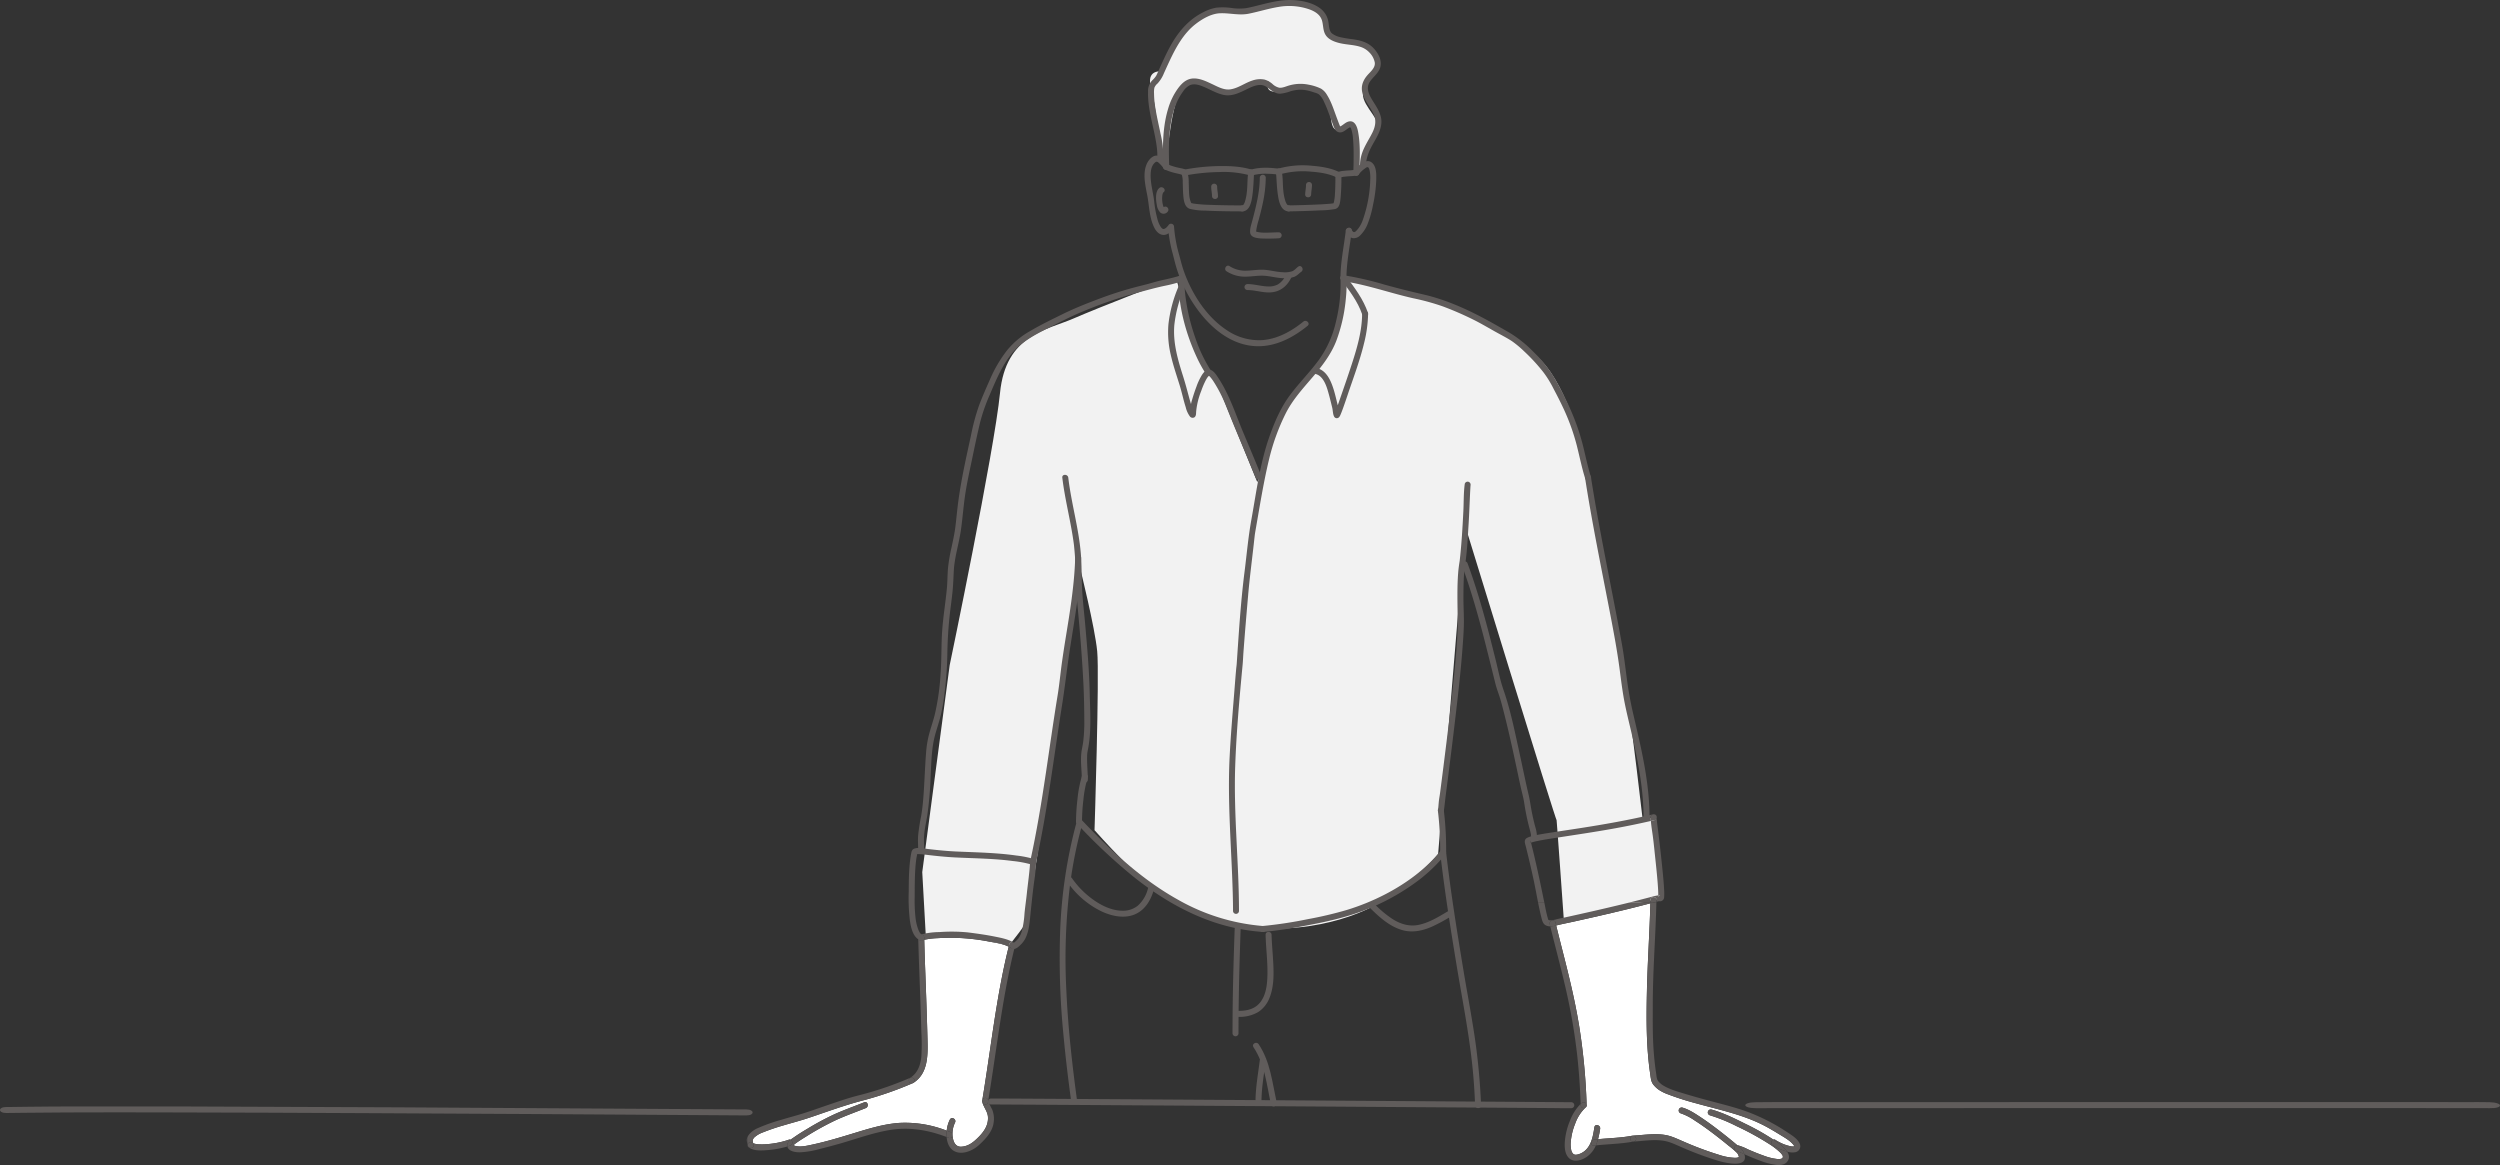 <svg xmlns="http://www.w3.org/2000/svg" xmlns:xlink="http://www.w3.org/1999/xlink" width="1200.84" height="559.602" viewBox="0 0 1200.84 559.602"><rect x="0" y="0" width="1200.84" height="559.602" fill="#333333" stroke="none"/><defs><style>.a{fill:none;}.b{clip-path:url(#a);}.c{fill:#f2f2f2;}.d{fill:#605c5b;}.e{fill:#fff;}</style><clipPath id="a"><rect class="a" width="1200.84" height="559.602" transform="translate(0 0)"/></clipPath></defs><g transform="translate(0 0.002)"><g class="b" transform="translate(0 -0.002)"><path class="c" d="M2316.855,80.473s2.393-32.54,9.571-35.411,10.049,5.264,18.184,3.828,21.055-4.785,21.055-4.785-2.871,6.221,5.264,4.785,6.7-3.35,13.877-1.914,6.7,6.221,9.092,8.135.479,14.356,5.742,11.963,5.264-5.264,6.7-.957,2.871,20.1,2.871,20.1l1.914-6.221s6.7-9.092,7.178-13.877-10.049-12.442-6.7-18.184,7.178-10.528,5.742-15.313-6.221-5.264-12.442-7.178-10.049-2.871-11.485-7.657,0-8.614-7.178-9.571-10.528-2.393-17.227-.957-7.657,3.828-14.834,3.828-5.264-4.307-14.356-.479-13.877,6.7-16.27,11.006-10.049,17.706-10.049,17.706-6.7-.479-4.307,7.657,4.307,32.062,4.307,32.062Z" transform="translate(-1756.292 -5.058)"/><path class="c" d="M1973.4,559.32c-1.648,0-36.8,13.732-49.435,19.225s-32.407,7.69-35.154,35.7-24.168,130.729-24.168,130.729l-13.183,99.42,1.648,29.661,22.521,1.648,17.577,3.845s9.887-12.084,9.338-13.732,12.633-82.941,12.633-82.941l12.084-84.589s7.141,28.563,8.239,40.1-1.293,85.866-1.293,85.866,24.594,28.093,35.579,32.488,21.674,11.53,34.217,13.5c26.249,4.12,53.917-1.964,70.945-13.5s24.3-21.014,24.3-21.014l13.041-157.534s43.838,142.759,43.838,141.111,3.479,47.614,3.479,47.614l46.689-9.887-2.746-39-6.042,1.1s-4.943-42.844-8.239-65.364-19.774-108.208-20.323-110.955-8.789-35.7-23.07-46.689-29.112-20.323-40.647-24.168-50.534-12.084-50.534-12.084.549,13.732-3.845,24.717-25.267,37.9-25.267,37.9l-13.183,34.6-20.323-49.985-6.591-7.69Z" transform="translate(-1408.466 -425.493)"/><path class="d" d="M1830.635,1743.938c-.928-.365-1.535-1.771-1.877-2.683a24.166,24.166,0,0,1-1.193-5.041,74.768,74.768,0,0,1-.441-10.84c.009-4.37.01-8.75.3-13.112.111-1.659.262-3.319.509-4.964.119-.791.343-1.593.416-2.387.032-.348-.089.118-.2.238-.5.557-.176.149-.155.122.134-.182-.26.2-.1.039.057-.056.611-.1.124-.046.162-.018.325-.024.488-.028.444-.012.89.016,1.333.047,1.307.093,2.609.259,3.91.412,4.249.5,8.5.926,12.777,1.14,9.266.465,18.512.506,27.727,1.729a51.477,51.477,0,0,1,9.366,1.805l-1.054-1.384c-.282,5.161-1.067,10.252-1.6,15.388-.326,3.129-.806,6.247-1.1,9.378a47.231,47.231,0,0,1-1.163,8.045,10.837,10.837,0,0,1-1.753,3.9,12.783,12.783,0,0,1-1.367,1.445,6.658,6.658,0,0,1-.636.542c-.158.114-.609.243-.37.252-1.848-.068-1.845,2.8,0,2.871,1.266.046,2.4-1.013,3.241-1.831a12.121,12.121,0,0,0,2.317-2.945c1.52-2.842,1.994-6.144,2.328-9.308.689-6.526,1.287-13.092,2.23-19.588.392-2.7.6-5.424.744-8.149a1.46,1.46,0,0,0-1.054-1.384,48.664,48.664,0,0,0-8.376-1.668c-9.508-1.362-19.048-1.5-28.625-1.928-4.561-.2-9.1-.65-13.632-1.181-2.022-.237-4.641-.913-6.652-.271-1.164.372-1.461,1.237-1.663,2.345-.328,1.793-.564,3.606-.731,5.421-.4,4.32-.428,8.671-.448,13.006a90.834,90.834,0,0,0,.538,13.653c.5,3.444,1.414,8.29,5.075,9.729,1.72.676,2.466-2.1.763-2.769" transform="translate(-1387.761 -1294.984)"/><path class="d" d="M2070.888,1262.054c5.493-24.912,8.474-50.267,12.476-75.438,1.543-9.7,2.576-19.476,4.128-29.18,1.112-6.954,2.236-13.9,3.2-20.882a193.362,193.362,0,0,0,1.884-20.888c.054-1.848-2.817-1.847-2.871,0-.382,13.147-2.553,26.085-4.653,38.969q-.875,5.372-1.643,10.762c-.762,5.418-1.256,10.889-2.141,16.287-2.051,12.5-3.794,25.038-5.674,37.56-2.113,14.079-4.409,28.139-7.475,42.046-.4,1.8,2.37,2.57,2.769.763" transform="translate(-1573.258 -847.67)"/><path class="d" d="M2132.583,954.62c1.291,10.839,4.2,21.4,5.583,32.224a158.869,158.869,0,0,1,.9,16.626c.126,5.653.706,11.253,1.217,16.881,1.015,11.172,1.9,22.358,2.45,33.563.271,5.527.378,11.1.413,16.635a79.333,79.333,0,0,1-.537,11.005c-.255,1.9-.752,3.776-.924,5.69-.371,4.146.268,8.357.285,12.509a1.437,1.437,0,0,0,2.871,0c-.016-3.8-.448-7.586-.344-11.384.014-.519.042-1.036.1-1.552-.041.337.007-.043.027-.163.033-.19.064-.381.1-.571.15-.834.319-1.665.458-2.5,1.4-8.452.756-17.158.563-25.676-.253-11.2-1.259-22.415-2.239-33.571-.487-5.543-1.173-11.09-1.436-16.649-.264-5.593-.121-11.2-.6-16.785-1.052-12.245-4.567-24.1-6.018-36.283-.216-1.812-3.09-1.834-2.871,0" transform="translate(-1622.318 -725.171)"/><path class="d" d="M1845.855,829.127c-.027-2.452-.22-4.92-.057-7.37.218-3.27,1-6.509,1.533-9.736a177.23,177.23,0,0,0,1.642-19.526c.346-6.6.44-13.274,2.248-19.672.83-2.937,1.823-5.827,2.552-8.792a86.577,86.577,0,0,0,1.657-9.168,177.415,177.415,0,0,0,1.532-19.949,198.168,198.168,0,0,1,1.24-19.981c.417-3.423.881-6.841,1.24-10.271.354-3.375.447-6.739.625-10.124.347-6.569,2.438-12.928,3.394-19.416.832-5.649,1.208-11.357,2.049-17.006.877-5.894,2.184-11.707,3.4-17.538,1.2-5.771,2.394-11.546,3.775-17.277a85.181,85.181,0,0,1,4.683-13.411c3.612-8.485,7.437-17.916,14.757-23.934,4.056-3.334,8.814-5.808,13.486-8.153,5.456-2.739,10.85-5.615,16.516-7.906a207.6,207.6,0,0,1,24.362-8.493c5.1-1.355,10.229-2.848,15.392-3.914a63.93,63.93,0,0,0,7.919-2.126c1.736-.6.99-3.373-.763-2.769-4.307,1.484-8.8,2.1-13.149,3.388-2.3.682-4.619,1.258-6.943,1.833a177.726,177.726,0,0,0-19.93,6.34c-5.777,2.175-11.486,4.469-17.021,7.21-5.052,2.5-10.181,4.956-15.033,7.833a38.944,38.944,0,0,0-11.144,9.183,62.883,62.883,0,0,0-8.034,13.429c-1.92,4.335-3.848,8.675-5.533,13.109a102.808,102.808,0,0,0-3.956,14.706c-2.506,11.457-5.094,22.933-6.444,34.593-.345,2.983-.631,5.974-.994,8.955-.412,3.376-1.157,6.7-1.859,10.029a83.5,83.5,0,0,0-1.689,9.757c-.3,3.354-.256,6.726-.572,10.082-.644,6.857-1.81,13.66-2.269,20.536-.455,6.826-.235,13.679-.748,20.5a116.145,116.145,0,0,1-2.773,19.432c-.761,3.041-1.792,6-2.625,9.024a49.336,49.336,0,0,0-1.562,9.3c-.535,6.743-.734,13.508-1.216,20.254-.245,3.427-.572,6.829-1.156,10.217a92.119,92.119,0,0,0-1.457,9.447c-.163,2.451.03,4.918.057,7.37a1.436,1.436,0,0,0,2.871,0" transform="translate(-1401.927 -420.311)"/><path class="d" d="M2350,572.106a63.744,63.744,0,0,0-4.844,18.09,46.742,46.742,0,0,0,1.076,14.6c1.131,5.067,2.837,9.984,4.365,14.94,1.048,3.4,1.747,6.9,2.838,10.286a12.376,12.376,0,0,0,1.988,4.456,1.679,1.679,0,0,0,2.11.523c.956-.545.87-1.861.928-2.805a35.946,35.946,0,0,1,2.426-9.886,38.246,38.246,0,0,1,2.112-5.008,12.366,12.366,0,0,1,1.053-1.726,8.155,8.155,0,0,1,.618-.635c-.207.208.089-.023.119-.049-.093.083-.053.094-.221.045.119.034-.259-.218.08.08.063.056.453.454.621.641a18.407,18.407,0,0,1,1.709,2.339,65.577,65.577,0,0,1,3.614,6.465c1.282,2.583,2.305,5.246,3.374,7.921q2.113,5.293,4.325,10.544c2.928,6.992,5.9,13.963,8.72,21,.679,1.694,3.457.955,2.769-.763-2.843-7.1-5.845-14.133-8.8-21.187-2.6-6.21-4.8-12.653-7.777-18.7a62.656,62.656,0,0,0-4.057-7.206c-.933-1.395-2.218-3.557-4-3.953-1.75-.389-3.077,1.209-3.918,2.5a29.642,29.642,0,0,0-2.652,5.671c-.753,1.983-1.411,4-2.012,6.037a21.351,21.351,0,0,0-.623,2.461,27.457,27.457,0,0,0-.315,2.77c-.024.351-.041.7-.065,1.053-.048.728-.22.553.229.131l1.015-.42a3.039,3.039,0,0,1,.711.2c.023-.045.121.255.022.018-.092-.218-.248-.426-.354-.641a16.57,16.57,0,0,1-.755-1.952c-.574-1.69-1.053-3.412-1.516-5.135-.858-3.2-1.71-6.36-2.707-9.519-2.553-8.09-4.962-16.194-4.214-24.776a60.954,60.954,0,0,1,4.771-17.652c.7-1.708-2.076-2.452-2.769-.763" transform="translate(-1783.907 -434.494)"/><path class="d" d="M2365.766,554.244c-.16,12.67,3.258,25.718,8.457,37.2a63.788,63.788,0,0,0,4.866,8.927c1.015,1.534,3.5.1,2.479-1.449a71.966,71.966,0,0,1-7.731-16.157,97.653,97.653,0,0,1-4.552-18.664,66.016,66.016,0,0,1-.647-9.86,1.437,1.437,0,0,0-2.871,0" transform="translate(-1799.713 -420.577)"/><path class="d" d="M2520.731,553.485a75.491,75.491,0,0,1-2.129,20.786,50.438,50.438,0,0,1-8.325,18.694c-4.317,5.876-9.512,11.045-13.859,16.9-4.455,6-7.514,13.18-9.961,20.211-4.431,12.733-6.162,26.388-8.547,39.61-1.486,8.238-2.2,16.549-3.254,24.853-1.866,14.668-2.761,29.517-3.776,44.271-.027.4-.067.791-.113,1.187-.03.262.063-.458,0,.016s-.117.93-.158,1.4c-.359,4.014-.654,8.034-.977,12.051-.8,10-1.644,20.007-2.151,30.029-1.1,21.759.876,43.546,1.485,65.291.082,2.936.139,5.872.142,8.808a1.437,1.437,0,0,0,2.871,0c-.022-23.174-2.618-46.327-1.824-69.507.557-16.245,2.032-32.526,3.556-48.7.186-1.973.256-3.962.4-5.938.663-9.086,1.45-18.163,2.234-27.239.716-8.29,1.8-16.529,2.723-24.8.16-1.44.316-2.881.48-4.321.014-.121.03-.241.045-.361-.067.523.005-.034.026-.167.127-.825.266-1.647.41-2.468,1.992-11.338,3.782-22.773,6.513-33.96a102.528,102.528,0,0,1,7.788-21.37c3.338-6.711,8.379-12.176,13.2-17.833,4.5-5.283,8.709-10.761,11.227-17.292a77.637,77.637,0,0,0,4.556-20.337,68.475,68.475,0,0,0,.292-9.817c-.085-1.84-2.957-1.85-2.871,0" transform="translate(-1876.844 -420.002)"/><path class="d" d="M2637.447,654.374c4.145,1,5.595,6.632,6.558,10.171.545,2,1.025,4.029,1.524,6.044.335,1.354.264,3.117.959,4.339a1.424,1.424,0,0,0,1.239.711c1.014-.045,1.418-.84,1.771-1.654.471-1.082.877-2.191,1.277-3.3.737-2.042,1.435-4.1,2.124-6.158,2.744-8.2,5.84-16.313,7.88-24.735a62.392,62.392,0,0,0,1.983-14.327,1.437,1.437,0,0,0-2.871,0c-.039,8.185-2.374,16.232-4.88,23.957-1.944,5.995-4.03,11.95-6.09,17.906-.454,1.314-.915,2.626-1.4,3.927-.159.421-.412,1.085-.528,1.354-.07.16-.16.317-.22.481-.213.574.14-.285.959-.322l1.24.711c.273.48.059.106.028-.105-.028-.192-.078-.384-.116-.574-.1-.506-.193-1.014-.287-1.521-.143-.767-.316-1.505-.51-2.261-.567-2.2-1.047-4.426-1.7-6.607-1.271-4.244-3.357-9.646-8.173-10.806-1.8-.433-2.562,2.335-.763,2.768" transform="translate(-2005.614 -474.758)"/><path class="d" d="M2691.01,554.38c3.982,5.249,8.1,10.573,10.246,16.881.593,1.739,3.367.993,2.769-.763-2.24-6.575-6.383-12.093-10.536-17.567-1.1-1.453-3.6-.024-2.479,1.449" transform="translate(-2046.927 -420.171)"/><path class="d" d="M2692.442,555.565c11.489,1.651,22.451,5.647,33.742,8.2a112.383,112.383,0,0,1,14.151,3.871,153.181,153.181,0,0,1,14.7,6.366c4.1,2.02,7.979,4.4,11.994,6.582,2.2,1.2,4.432,2.366,6.537,3.73a49.031,49.031,0,0,1,6.016,5,86.959,86.959,0,0,1,9.18,9.977,50.125,50.125,0,0,1,4.953,8.07c1.582,2.961,3.111,5.951,4.533,8.992a102.091,102.091,0,0,1,6.611,18.289c1.316,5.226,2.371,10.545,3.978,15.692.549,1.758,3.322,1.008,2.768-.763-1.448-4.637-2.433-9.421-3.591-14.135a105.824,105.824,0,0,0-5.337-16.159A146.633,146.633,0,0,0,2793.7,601.4,61.728,61.728,0,0,0,2784,589.532a57.2,57.2,0,0,0-11.613-9.276c-4.016-2.287-8.036-4.631-12.116-6.8-9.1-4.837-18.77-9.1-28.834-11.436-6.441-1.5-12.834-3.071-19.2-4.857a149.167,149.167,0,0,0-19.023-4.366,1.486,1.486,0,0,0-1.766,1,1.445,1.445,0,0,0,1,1.766" transform="translate(-2047.433 -420.513)"/><path class="d" d="M3182.192,954.831c3.2,20.573,7.37,40.983,11.322,61.421,2,10.337,4.005,20.653,5.357,31.1.716,5.531,1.416,11.074,2.555,16.537s2.535,10.9,3.758,16.351c2.749,12.259,5.037,24.674,5.065,37.279a1.437,1.437,0,0,0,2.871,0c-.025-11.232-1.811-22.362-4.136-33.324-1.161-5.475-2.455-10.92-3.725-16.37-1.3-5.564-2.286-11.147-3.039-16.81-.735-5.529-1.376-11.074-2.362-16.566-.886-4.935-1.826-9.861-2.771-14.786-2-10.432-4.066-20.851-6.057-31.285-2.178-11.408-4.284-22.832-6.068-34.309-.283-1.82-3.05-1.047-2.769.763" transform="translate(-2420.785 -725.001)"/><path class="d" d="M2889.527,1125.379c.4-2.674.644-5.382.991-8.063q.527-4.07,1.047-8.14.923-7.231,1.818-14.465,1.385-11.219,2.665-22.45c.943-8.371,1.845-16.752,2.474-25.154.269-3.594.543-7.211.647-10.815.128-4.448-.181-8.938-.186-13.392,0-2.925.021-5.851.141-8.773.069-1.681.169-3.362.351-5.034.031-.277.064-.554.1-.831.012-.1.079-.588.013-.107.019-.139.038-.278.058-.417.067-.453.136-.906.2-1.358.94-6.222,1.214-12.583,1.607-18.858.363-5.8.529-11.614.849-17.418.018-.324.036-.649.062-.973.013-.163.105-.954.024-.364a1.487,1.487,0,0,0-1-1.766,1.444,1.444,0,0,0-1.766,1c-.592,4.31-.46,8.776-.678,13.114-.395,7.861-.849,15.759-1.734,23.581a1.616,1.616,0,0,1-.041.31c-.034.226-.067.453-.1.68-.069.456-.141.911-.206,1.368-.188,1.326-.337,2.655-.437,3.99-.439,5.846-.35,11.741-.269,17.6.05,3.615.155,7.193-.031,10.8-.1,1.89-.2,3.778-.333,5.666-.513,7.513-1.285,15.009-2.1,22.494-1.774,16.283-3.825,32.535-5.925,48.778-.178,1.375-.449,2.734-.6,4.113s-.2,2.756-.408,4.122c-.272,1.808,2.494,2.587,2.769.763" transform="translate(-2196.04 -735.594)"/><path class="d" d="M2934.3,1128.584c6.85,18.6,11.376,37.915,16.168,57.115.561,2.246,1.406,4.382,2.105,6.584.743,2.34,1.324,4.742,1.935,7.119,1.245,4.841,2.39,9.707,3.486,14.583,1.087,4.838,2.127,9.686,3.156,14.536.507,2.393,1.015,4.787,1.548,7.174s1.216,4.744,1.583,7.15a112.929,112.929,0,0,0,2.235,11.148c.249.97.521,1.935.75,2.909.084.357.16.715.221,1.077.054.324,0-.185.022.2.01.167.021.332.023.5a1.436,1.436,0,0,0,2.871,0,18.009,18.009,0,0,0-.829-4.34c-.716-2.723-1.345-5.463-1.853-8.233-.425-2.318-.725-4.646-1.276-6.938-.571-2.376-1.1-4.762-1.618-7.151-1.041-4.817-2.048-9.641-3.1-14.456-2.135-9.74-4.157-19.656-7.435-29.085-1.584-4.557-2.5-9.388-3.666-14.067-1.188-4.78-2.387-9.557-3.641-14.321-2.865-10.886-6.023-21.7-9.915-32.27-.633-1.719-3.409-.976-2.769.763" transform="translate(-2232.152 -857.229)"/><path class="d" d="M2160.637,1645.554a262.846,262.846,0,0,0,28.036,26.2c11.115,8.723,23.319,16.132,36.708,20.791a95.5,95.5,0,0,0,24.535,5.059c1.844.133,1.835-2.739,0-2.871a98.52,98.52,0,0,1-40.754-12.645c-11.685-6.512-22.212-14.879-31.956-24-5.009-4.691-9.816-9.589-14.54-14.566-1.275-1.343-3.3.69-2.03,2.03" transform="translate(-1643.362 -1249.948)"/><path class="d" d="M2530.681,1744.684c6.614-.573,13.186-1.642,19.708-2.865,6.55-1.228,13.133-2.522,19.539-4.373a107.749,107.749,0,0,0,34.478-16.764,76.176,76.176,0,0,0,13.937-13.2c1.148-1.427-.871-3.471-2.03-2.03-7.26,9.024-16.826,15.985-27.068,21.269a110.4,110.4,0,0,1-18.118,7.367,182.773,182.773,0,0,1-18.669,4.415,205.191,205.191,0,0,1-21.777,3.306c-1.827.158-1.844,3.031,0,2.871" transform="translate(-1924.127 -1297.024)"/><path class="d" d="M2163.035,1576.5a94.209,94.209,0,0,1,.659-10.35,54.155,54.155,0,0,1,2.085-10.746c.575-1.76-2.2-2.515-2.769-.763a57.142,57.142,0,0,0-2.148,11.156,94.679,94.679,0,0,0-.7,10.7,1.436,1.436,0,0,0,2.871,0" transform="translate(-1643.309 -1181.912)"/><path class="d" d="M2886.56,1623.149a158.446,158.446,0,0,1,1.1,20.045,1.437,1.437,0,0,0,2.871,0,158.446,158.446,0,0,0-1.1-20.045c-.234-1.807-3.108-1.83-2.871,0" transform="translate(-2195.892 -1233.746)"/><path class="d" d="M2475.369,1860.566c-.459,13.339-.865,26.68-.986,40.027q-.045,5.068-.044,10.136a1.437,1.437,0,0,0,2.871,0c0-12.39.234-24.776.606-37.16q.2-6.5.423-13c.063-1.848-2.808-1.846-2.871,0" transform="translate(-1882.313 -1414.341)"/><path class="d" d="M2480.236,1911.632a17.5,17.5,0,0,0,9.964-2.349,14.219,14.219,0,0,0,5.361-6.815c2.408-6,2.015-12.957,1.623-19.274-.227-3.649-.572-7.294-.654-10.951-.041-1.845-2.913-1.851-2.871,0,.139,6.206.977,12.378.893,18.592-.07,5.215-.6,11.618-4.851,15.262-2.6,2.234-6.147,2.738-9.464,2.663-1.848-.042-1.848,2.829,0,2.871" transform="translate(-1885.745 -1423.223)"/><path class="d" d="M2135.141,1650.489a232.694,232.694,0,0,0-7.625,50.364,373.36,373.36,0,0,0,1.61,51.845c.929,9.969,2.13,19.91,3.463,29.833a1.485,1.485,0,0,0,1.436,1.436,1.442,1.442,0,0,0,1.436-1.436c-2.329-17.338-4.26-34.748-5.03-52.232a290.836,290.836,0,0,1,1.848-51,213.979,213.979,0,0,1,5.632-28.042,1.437,1.437,0,0,0-2.769-.763" transform="translate(-1618.235 -1254.809)"/><path class="d" d="M2891.155,1706.91c2.053,18.008,4.879,35.919,7.825,53.8,2.646,16.063,5.86,32.054,7.584,48.254q1.028,9.656,1.361,19.366c.062,1.843,2.933,1.851,2.871,0a308.129,308.129,0,0,0-3.9-38.213c-1.383-8.662-3.011-17.283-4.446-25.937-1.492-9-2.961-18-4.332-27.022-1.529-10.059-2.937-20.136-4.09-30.245-.207-1.815-3.081-1.836-2.871,0" transform="translate(-2199.391 -1297.462)"/><path class="d" d="M2515.567,2095.57c5.488,8.159,6.351,18.1,8.412,27.46.4,1.8,3.166,1.04,2.769-.763-2.117-9.614-3.063-19.764-8.7-28.146-1.026-1.525-3.514-.09-2.479,1.449" transform="translate(-1913.488 -1592.573)"/><path class="d" d="M2523.32,2144.133c.03-6.6,1.239-13.21,2.059-19.745.23-1.829-2.644-1.812-2.871,0-.82,6.536-2.029,13.143-2.059,19.745a1.436,1.436,0,0,0,2.871,0" transform="translate(-1917.39 -1615.054)"/><path class="d" d="M2141.007,1762.531a42.475,42.475,0,0,0,16.855,14.567c5.69,2.608,12.815,3.837,18.254-.049,3.445-2.462,5.44-6.286,6.6-10.272a1.437,1.437,0,0,0-2.768-.763,16.328,16.328,0,0,1-4.854,8.218,11.182,11.182,0,0,1-7,2.448c-6.123.1-12.1-3.262-16.695-7.039a41.81,41.81,0,0,1-7.92-8.557c-1.041-1.512-3.531-.078-2.479,1.449" transform="translate(-1628.543 -1339.225)"/><path class="d" d="M2748.871,1814.758c4.435,4.427,9.562,9.076,15.769,10.75,4.863,1.312,9.679.206,14.181-1.792a84.353,84.353,0,0,0,9.044-4.9,1.437,1.437,0,0,0-1.449-2.479c-4.4,2.637-9.008,5.507-14.1,6.576-4.516.949-8.784-.368-12.609-2.791a52.542,52.542,0,0,1-8.81-7.391,1.436,1.436,0,0,0-2.03,2.03" transform="translate(-2090.837 -1378.682)"/><path class="d" d="M2309.352,317.082c-1.234-1.769-2.916-4.022-5.106-4.609-2.443-.655-4.611,1.876-5.494,3.87-2.125,4.805-.62,10.534.29,15.452.954,5.154.957,10.73,3.47,15.475,1.156,2.183,3.3,3.942,5.842,2.894a6.6,6.6,0,0,0,2.285-1.655,11.823,11.823,0,0,0,.778-.954c.118-.158.5-.6.013-.041l-2.45-1.015a64.142,64.142,0,0,0,2.278,13.16c.7,2.74,1.352,5.505,2.254,8.187a68.393,68.393,0,0,0,7.955,16.117c6.919,10.354,17.483,19.837,30.61,19.967,8.971.089,17.133-4.274,23.926-9.8,1.434-1.167-.608-3.187-2.03-2.03-5.73,4.663-12.62,8.5-20.139,8.919a27.424,27.424,0,0,1-16.512-4.713c-9.674-6.3-16.6-17.051-20.519-27.739-.979-2.669-1.663-5.4-2.382-8.15a66.019,66.019,0,0,1-2.569-13.916,1.452,1.452,0,0,0-2.451-1.015c-.127.145-.218.288-.327.437-.314.43.189-.179-.171.222-.162.18-.317.366-.488.538-.1.105-.216.2-.323.306-.055.053-.117.1-.175.15-.184.159.3-.2-.019.013-.132.087-.265.17-.4.255s-.6.24-.154.091a2.633,2.633,0,0,1-.449.132c-.293.041.363-.065.073-.008a.753.753,0,0,1-.236.006c-.349-.058.277.128-.181-.036-.321-.115.185.146-.23-.1a4.9,4.9,0,0,1-.723-.674,12.61,12.61,0,0,1-1.8-4.2,53.648,53.648,0,0,1-1.5-8.342c-.491-4.294-1.8-8.5-1.691-12.851.054-2.107.491-4.5,2.27-5.862.812-.621,1.386.043,2.056.682a15.055,15.055,0,0,1,1.944,2.293c1.049,1.5,3.54.071,2.479-1.449" transform="translate(-1747.915 -237.628)"/><path class="d" d="M2707.822,329.99a15.372,15.372,0,0,1,3.448-3.249,1.847,1.847,0,0,1,1.043-.414c-.645.108.645-.027-.056,0a.627.627,0,0,1,.238.062c-.421-.25-.042-.019.021.032.233.19-.275-.2-.028-.021a.834.834,0,0,1,.181.188c.17.27-.179-.278,0,0a2.823,2.823,0,0,1,.151.253c.045.094.094.185.137.28-.156-.337,0,.006.02.07.09.273.171.546.236.825a15.793,15.793,0,0,1,.31,3.636,63.341,63.341,0,0,1-3.306,19.211c-.2.626-.424,1.248-.671,1.859,0,0-.082.2-.224.5-.121.249-.254.49-.392.73a11.961,11.961,0,0,1-2.324,3.164c-1.1.955-1.577.163-2.178-.97-.866-1.633-3.346-.184-2.479,1.449.713,1.345,1.761,2.7,3.382,2.878a4.426,4.426,0,0,0,3.505-1.517,15.865,15.865,0,0,0,3.314-5.069,51.014,51.014,0,0,0,2.727-9.609,67.159,67.159,0,0,0,1.51-11.9c.057-2.52.127-6.159-1.9-8.04-2.975-2.766-6.9,1.521-8.7,3.617-1.2,1.4.825,3.436,2.03,2.03" transform="translate(-2055.323 -246.051)"/><path class="d" d="M2693.6,458.82c-.9,7.538-2.521,15.051-2.548,22.668a1.436,1.436,0,0,0,2.871,0c.027-7.615,1.652-15.131,2.548-22.668.218-1.831-2.656-1.815-2.871,0" transform="translate(-2047.174 -347.999)"/><path class="d" d="M2431.508,370.191c-.008,1.534.373,3.029.4,4.56.035,1.845,2.907,1.851,2.871,0-.029-1.531-.41-3.027-.4-4.56a1.436,1.436,0,0,0-2.871,0" transform="translate(-1849.729 -280.561)"/><path class="d" d="M2312.081,76.158a46.122,46.122,0,0,0-1.28-11.808c-.885-4.4-1.954-8.768-2.625-13.209a42.792,42.792,0,0,1-.524-6.226,10.472,10.472,0,0,1,.166-2.764,5.146,5.146,0,0,1,1.513-2.048,16.032,16.032,0,0,0,3.087-4.976c.84-1.84,1.669-3.685,2.528-5.517,3.168-6.762,6.838-13.62,12.9-18.234,3.21-2.442,7.36-4.823,11.468-5,4.657-.2,9.186,1.142,13.832.2,4.8-.975,9.481-2.466,14.316-3.253a29.525,29.525,0,0,1,14.682,1.135c2.657.941,5.288,2.48,6.152,5.323.609,2,.486,4.169,1.3,6.116,1.169,2.788,4.091,4,6.847,4.718,3.352.876,6.889.819,10.2,1.845a10.046,10.046,0,0,1,4.4,2.7,9.341,9.341,0,0,1,2.644,4.913c.292,2.561-2.144,4.4-3.623,6.135-2.133,2.508-3.2,5.386-2.265,8.668,1.038,3.626,3.7,6.477,5.277,9.846,1.49,3.177.864,6.23-.673,9.248-1.642,3.225-3.7,6.214-4.855,9.673a19.272,19.272,0,0,0-.972,5.9,1.436,1.436,0,0,0,2.871,0c.044-4.084,1.757-7.585,3.739-11.057,1.7-2.974,3.476-6.035,3.67-9.538.223-4.012-2.222-7.4-4.227-10.646-1.714-2.777-3.342-5.916-1.356-8.977,1.521-2.343,3.984-3.955,4.945-6.674,1.248-3.53-1.016-7.457-3.49-9.867-2.706-2.636-6.25-3.488-9.877-3.978a50.712,50.712,0,0,1-5.355-.877,10.366,10.366,0,0,1-4.406-1.893c-1.392-1.247-1.351-3.5-1.673-5.4a10.1,10.1,0,0,0-4.015-6.678c-3.693-2.729-8.846-3.758-13.342-3.932-4.977-.192-9.866.932-14.663,2.128-2.475.617-4.95,1.282-7.458,1.749a25.177,25.177,0,0,1-7.08-.074,30.491,30.491,0,0,0-7.279-.152,21.316,21.316,0,0,0-6.448,2.289c-7.234,3.621-12.3,9.889-16.049,16.906-1.884,3.523-3.5,7.182-5.157,10.815-.42.92-.8,1.891-1.292,2.774a11.936,11.936,0,0,1-1.881,2.167,7.434,7.434,0,0,0-1.978,5.446c-.232,8.99,3.056,17.622,4.176,26.455a30.132,30.132,0,0,1,.245,5.638c-.114,1.845,2.758,1.839,2.871,0" transform="translate(-1753.322 0.002)"/><path class="d" d="M2337.661,199.951c-.271-7.118-.37-14.339.86-21.381a40.1,40.1,0,0,1,3.121-10.4,26.676,26.676,0,0,1,2.7-4.509,8.349,8.349,0,0,1,3.333-3.013c2.494-.981,5.4.294,7.669,1.315,2.732,1.229,5.444,2.774,8.4,3.393,3.508.733,6.665-.565,9.8-2.059,2.85-1.359,6.981-3.812,10.169-2.156,2.492,1.294,4.153,3.662,7.223,3.643a20.033,20.033,0,0,0,4.955-1.165,19.15,19.15,0,0,1,4.15-.746,16.2,16.2,0,0,1,4.615.516c1,.247,1.985.551,2.959.885a6.453,6.453,0,0,1,1.939.834,10.029,10.029,0,0,1,2.425,3.531,54.573,54.573,0,0,1,2.154,5.137c.7,1.859,1.364,3.73,2.077,5.584a13.461,13.461,0,0,0,1.158,2.675,2.8,2.8,0,0,0,2.444,1.346c1.565-.064,2.726-1.311,3.973-2.093.132-.083.27-.156.4-.238.068-.041.143-.07.213-.107.242-.13-.36.136-.054.024.127-.047.257-.07.387-.1.023-.006-.427.016-.129.028s-.009.048-.11-.03c.339.261-.053-.107.062,0,.087.082.164.193.061.028-.2-.317.079.127.076.1.015.219-.063-.1-.011-.018s.114.174.164.266.092.18.138.27c.129.25-.065-.208.063.153a19.338,19.338,0,0,1,.891,4.8c.278,3.15.307,6.323.286,9.484-.015,2.253-.07,4.506-.143,6.758-.06,1.848,2.811,1.846,2.871,0,.212-6.525.63-13.413-.624-19.871-.419-2.157-1.494-5.266-4.283-4.742-1.505.283-2.559,1.453-3.834,2.194-.135.078-.273.147-.412.219.638-.33-.13.024-.13.025-.088.154-.176-.109.141-.011a.634.634,0,0,0-.188,0c-.112.027.39.1.154.017-.3-.108.162.1.08.04-.129-.1-.21-.211.081.079a1.754,1.754,0,0,0-.161-.157c-.046.011.144.224.051.067-.055-.093-.115-.18-.165-.276-.082-.157-.146-.291-.028-.029-.194-.43-.354-.879-.526-1.319-.4-1.033-.785-2.072-1.168-3.112-1.3-3.523-2.478-7.267-4.5-10.46a8.332,8.332,0,0,0-2.9-3.027,23.063,23.063,0,0,0-5.787-1.87,19.554,19.554,0,0,0-9.346.308c-1.521.4-3.287,1.3-4.881,1.126a7.067,7.067,0,0,1-3.323-1.828,9.96,9.96,0,0,0-3.8-2.093,11.207,11.207,0,0,0-5.7.425c-3.708,1.151-7.094,3.885-11.005,4.317-2.881.318-5.808-1.326-8.323-2.506-2.755-1.292-5.707-2.773-8.823-2.77-3.442,0-5.743,2.155-7.687,4.767a31.979,31.979,0,0,0-4.768,9.88c-2.212,7.316-2.561,15.124-2.446,22.719.026,1.715.08,3.429.145,5.142.07,1.842,2.942,1.851,2.871,0" transform="translate(-1776.028 -119.772)"/><path class="d" d="M2460.281,536.037a16.271,16.271,0,0,0,8.942,2.571c2.971,0,5.915-.59,8.891-.45,3.3.156,6.479,1.192,9.814,1.2a13.914,13.914,0,0,0,4.839-.657c1.357-.517,2.244-1.617,3.4-2.436,1.495-1.06.062-3.551-1.449-2.479-.948.672-1.784,1.759-2.865,2.21a11.527,11.527,0,0,1-4.568.481c-3.1-.094-6.082-1.04-9.17-1.186-2.674-.127-5.323.335-7.988.431a13.984,13.984,0,0,1-8.4-2.161c-1.559-1-3,1.483-1.449,2.479" transform="translate(-1871.112 -405.717)"/><path class="d" d="M2499.812,556.525c3.682-.015,7.245,1.3,10.943,1.13,4.674-.211,8.08-2.9,10.082-7.055.8-1.657-1.677-3.115-2.479-1.449a10.073,10.073,0,0,1-3.871,4.641,9.09,9.09,0,0,1-4.743,1c-3.343-.07-6.585-1.153-9.932-1.139a1.436,1.436,0,0,0,0,2.871" transform="translate(-1900.635 -417.197)"/><path class="d" d="M2263.815,2207.04c-2.414,0-4.828-.032-7.242-.048l-19.356-.13-28.752-.193-35.1-.234-38.692-.257-39.592-.26-37.489-.242q-16.207-.1-32.415-.2-12.322-.076-24.645-.147-7.019-.04-14.038-.07-.752,0-1.5,0a1.436,1.436,0,0,0,0,2.871c3.684,0,7.368.028,11.052.048q11.165.06,22.33.13,15.456.094,30.912.193,18.214.115,36.427.234l39.2.257,39.28.26,36.352.242,30.459.2,21.869.147c3.479.023,6.964.111,10.443.07.164,0,.328,0,.492,0a1.437,1.437,0,0,0,0-2.871" transform="translate(-1508.998 -1677.609)"/><path class="d" d="M3508.919,2212.468h-.03v2.871c11.442-.066,22.911-.011,34.355-.016q41.463-.018,82.926-.032,50.438-.017,100.875-.025,44.1-.006,88.2,0c14.96.006,29.948.1,44.905.058.346,0,.7,0,1.046.012,6.79.177,6.745-2.7,0-2.871-3.6-.094-7.323-.035-10.931-.042q-13.188-.022-26.376-.024-42.223-.022-84.447-.01-50.483.005-100.965.023-43.43.014-86.861.033c-14,.006-28.146-.151-42.133.02-.2,0-.4,0-.6,0-6.815.039-6.842,2.859,0,2.871h.03c6.824,0,6.835-2.87,0-2.871" transform="translate(-2665.433 -1683.037)"/><path class="d" d="M2371.424,342.71a12.771,12.771,0,0,1,.622,4.357c.076,1.945.076,3.895.233,5.836.193,2.385.485,5.991,3.2,6.832a31.43,31.43,0,0,0,7.444.83c3.339.179,6.685.26,10.028.312q3.9.061,7.8.06a1.436,1.436,0,0,0,0-2.871c-5.189,0-10.381-.055-15.566-.266a65.317,65.317,0,0,1-7.872-.6c-.361-.062-.711-.153-1.067-.232-.229-.051-.316-.105-.086-.015-.257-.1.089.229-.024-.024a11.5,11.5,0,0,1-.971-3.884c-.174-2.034-.166-4.078-.25-6.116a14.882,14.882,0,0,0-.719-4.98c-.693-1.685-3.472-.947-2.769.763" transform="translate(-1803.936 -259.405)"/><path class="d" d="M2346.73,333.024c-.366-1.368-2.329-1.561-3.469-1.83a28.452,28.452,0,0,1-5.865-1.772c-1.657-.8-3.115,1.676-1.449,2.479a26.436,26.436,0,0,0,5.265,1.755c.757.185,1.519.352,2.275.544.261.066.519.153.781.213.194.044.244.063.232.074-.166.154-.677-1.222-.538-.7a1.437,1.437,0,0,0,2.769-.763" transform="translate(-1776.473 -250.483)"/><path class="d" d="M2373.446,337.888a95.067,95.067,0,0,1,16.5-1.669,47.569,47.569,0,0,1,14.875,1.669c1.767.555,2.523-2.216.763-2.769-5-1.572-10.427-1.841-15.638-1.772a99.343,99.343,0,0,0-17.26,1.772c-1.813.346-1.045,3.114.763,2.769" transform="translate(-1804.192 -253.581)"/><path class="d" d="M2322.423,376.2c-2.167,1.717-1.688,5.994-1.216,8.329a6.333,6.333,0,0,0,1.593,3.448,2.448,2.448,0,0,0,3.562-.339c1.24-1.365-.784-3.4-2.03-2.03-.135.149-.212.274-.263.242a3.473,3.473,0,0,1,.652,0c-.067,0-.04.026-.062-.069.052.23-.128-.22-.166-.3a9.142,9.142,0,0,1-.649-2.489,12.166,12.166,0,0,1-.03-3.11,5.238,5.238,0,0,1,.255-1.1,1.025,1.025,0,0,1,.384-.551c1.448-1.147-.6-3.166-2.03-2.03" transform="translate(-1765.514 -285.929)"/><path class="d" d="M2492.752,341.671c-.493,3.005-.361,6.117-.665,9.146a24.864,24.864,0,0,1-.91,4.991,5.3,5.3,0,0,1-.757,1.637c.04-.052-.4.368-.23.244-.073.052-.367.145-.119.075-.3.084.219.012-.129.025-1.842.067-1.851,2.939,0,2.871,3.718-.136,4.42-5.208,4.8-8.019.275-2.039.417-4.09.526-6.143.044-.833.082-1.666.13-2.5.019-.33.039-.66.066-.989q.019-.237.043-.474c.04-.395-.027.146.013-.1.3-1.808-2.47-2.585-2.769-.763" transform="translate(-1893.129 -259.13)"/><path class="d" d="M2604.984,346.895c0,3.026-.014,6.056-.217,9.077a22.624,22.624,0,0,1-.487,3.873c-.061.247-.149.484-.216.728.022-.081-.215.121.022,0,.555-.283.275-.151-.117-.07a19.992,19.992,0,0,1-2.238.253c-1.269.1-2.541.178-3.813.245-2.943.154-5.889.256-8.835.343-2.193.064-4.386.123-6.58.156a1.436,1.436,0,0,0,0,2.871c5.139-.078,10.282-.231,15.414-.5a42.039,42.039,0,0,0,6.863-.61c2.344-.521,2.479-3.418,2.692-5.379a101.6,101.6,0,0,0,.381-10.987,1.437,1.437,0,0,0-2.871,0" transform="translate(-1963.542 -262.839)"/><path class="d" d="M2561.244,340.359a2.39,2.39,0,0,1,.095.576c.035.326.062.652.086.979.065.86.11,1.721.162,2.582.129,2.151.286,4.3.588,6.434.423,2.989,1.3,8.035,5.181,8.157,1.848.058,1.846-2.813,0-2.871a.612.612,0,0,1-.339-.089,1.424,1.424,0,0,1-.426-.389,5.868,5.868,0,0,1-.755-1.509,23.362,23.362,0,0,1-1.025-5.185c-.333-3.105-.13-6.392-.8-9.45-.395-1.8-3.163-1.041-2.769.763" transform="translate(-1948.395 -257.558)"/><path class="d" d="M2563.134,336.315a41.1,41.1,0,0,1,15.168-1.347c4.122.309,8.641.933,12.369,2.838,1.642.839,3.1-1.637,1.449-2.479-4.1-2.1-8.917-2.832-13.457-3.2a43.57,43.57,0,0,0-16.293,1.422c-1.76.544-1.009,3.316.764,2.769" transform="translate(-1948.519 -252.511)"/><path class="d" d="M2507.846,340.446c4.292-1.285,8.473-.924,12.844-.452,1.835.2,1.821-2.674,0-2.871-4.627-.5-9.07-.8-13.607.554-1.766.529-1.014,3.3.763,2.769" transform="translate(-1906.457 -256.138)"/><path class="d" d="M2514.263,352.251c-.036,7.114-1.826,13.946-3.626,20.775-.466,1.77-1.22,3.849-.981,5.706.287,2.227,3,2.514,4.811,2.7a83.884,83.884,0,0,0,8.911-.058,1.436,1.436,0,0,0,0-2.871c-2.36.013-4.714.228-7.077.166a13.728,13.728,0,0,1-3.436-.405c-.187-.054-.382-.156-.568-.2-.289-.061-.137-.1.06.111.238.259.093.139.117.137s0,.183.012-.129a28.564,28.564,0,0,1,1.186-5.394c.769-2.881,1.529-5.765,2.123-8.688a61.079,61.079,0,0,0,1.339-11.85,1.436,1.436,0,0,0-2.871,0" transform="translate(-1909.144 -266.914)"/><path class="d" d="M2690.779,340.694c-2.817.52-5.886.128-8.607,1.133-1.719.635-.976,3.411.763,2.769,2.7-1,5.8-.615,8.608-1.133,1.814-.335,1.046-3.1-.763-2.769" transform="translate(-2039.677 -259.156)"/><path class="d" d="M2620.563,366.839c.007,1.533-.373,3.029-.4,4.56-.035,1.848,2.836,1.848,2.871,0,.03-1.531.41-3.026.4-4.56a1.436,1.436,0,0,0-2.871,0" transform="translate(-1993.243 -278.011)"/><path class="d" d="M358.494,2222.565q-83.855-.564-167.713-1.014-50.746-.26-101.493-.406-26.749-.063-53.5-.018c-7.566.023-15.133.056-22.7.158q-4.541.061-9.082.121c-.334,0-.668,0-1,0-4.008,0-4.015,2.871,0,2.871,2.887,0,5.772-.061,8.658-.1,6.742-.1,13.487-.138,20.232-.164q24.519-.1,49.039-.013,47.519.091,95.036.35,79.113.386,158.223.926l24.3.161c4.01.027,4.011-2.844,0-2.871" transform="translate(0 -1689.664)"/><path class="d" d="M1499.266,2282.74c-.294,1.139.206,2.063.346,3.162,0,0,0,.008,0,.013v-4.075a4.465,4.465,0,0,0-.348.9" transform="translate(-1140.473 -1735.871)"/><path class="e" d="M1518.81,1981.721a40.581,40.581,0,0,0,9.563-2.048,1.28,1.28,0,0,1,.886-.021c.59-.467,1.246-.867,1.791-1.246,2.129-1.482,4.334-2.851,6.571-4.164a128.534,128.534,0,0,1,13.165-7.013c4.545-2,9.223-3.678,13.829-5.528,1.717-.689,2.457,2.089.763,2.769-4.887,1.963-9.872,3.706-14.655,5.92a136.142,136.142,0,0,0-14.121,7.814c-1.836,1.132-3.684,2.3-5.408,3.594-.139.1-.364.387-.523.495a4.37,4.37,0,0,0,.951.386c2.537.6,5.525-.12,8.011-.653,6.748-1.447,13.4-3.466,20-5.48,7.144-2.181,14.344-4.426,21.838-4.954a54.652,54.652,0,0,1,22.781,3.729,15.217,15.217,0,0,1,1.509-5.314c.863-1.637,3.34-.184,2.479,1.449a12.24,12.24,0,0,0-.968,7.707c.438,2.138,1.573,3.986,3.983,3.858,3.513-.187,5.974-2.29,8.318-4.648,2.689-2.7,4.783-5.81,4.477-9.775-.193-2.507-2-4.455-2.649-6.837a1.428,1.428,0,0,1-.116-.5,1.4,1.4,0,0,1,.085-.737c.875-5.28,1.683-10.571,2.474-15.864,2.886-19.3,5.439-38.755,10.192-57.711-2.8-1.422-6.305-1.886-9.3-2.433a97.318,97.318,0,0,0-16.433-1.82c-2.875-.034-5.754,0-8.624.171a34.3,34.3,0,0,0-6.21.77c.14,5.429.326,10.857.527,16.284.4,10.747.781,21.492,1.048,32.243.178,7.176.12,15.543-6.448,19.962a1.384,1.384,0,0,1-.435.286,1.5,1.5,0,0,1-.444.189,166.986,166.986,0,0,1-23.584,8.167c-5.965,1.544-11.77,3.5-17.6,5.485-3.566,1.213-7.115,2.495-10.711,3.619-3.321,1.039-6.689,1.92-10.022,2.921a103.964,103.964,0,0,0-10.084,3.448,11.873,11.873,0,0,0-3.632,2.126,3.02,3.02,0,0,0-1.006,1.487,3.886,3.886,0,0,0,.238,1.512,8.265,8.265,0,0,0,2.746.511,30.361,30.361,0,0,0,4.751-.153" transform="translate(-1149.513 -1432.219)"/><path class="d" d="M1520.034,2290.219a3.568,3.568,0,0,1,1.583-2.475,1.278,1.278,0,0,0-.886.021,40.577,40.577,0,0,1-9.563,2.048,30.406,30.406,0,0,1-4.751.153,8.27,8.27,0,0,1-2.746-.511,6.386,6.386,0,0,1,.21.886c.232,1.824-2.619,1.808-2.868.019a1.186,1.186,0,0,0,.417,1c2.459,1.9,6.185,1.633,9.106,1.386a45.869,45.869,0,0,0,9.545-1.741,2.93,2.93,0,0,1-.047-.782" transform="translate(-1141.87 -1740.311)"/><path class="d" d="M1831.453,2174.294a1.505,1.505,0,0,0,.444-.189l-.444.189" transform="translate(-1393.248 -1653.914)"/><path class="d" d="M1829.137,1947.766c6.568-4.419,6.627-12.786,6.448-19.962-.267-10.751-.651-21.5-1.048-32.243-.2-5.427-.387-10.855-.527-16.284-.364.091-.726.191-1.083.307-1.65.536-2.411-1.853-1.073-2.631a1.264,1.264,0,0,0-.745,1.247c.244,9.936.66,19.866,1.017,29.8q.285,7.928.494,15.858a96.765,96.765,0,0,1-.008,11.5c-.381,4.025-1.776,8-5.359,10.215,1.5-.645,2.827,1.262,1.884,2.193" transform="translate(-1390.053 -1427.861)"/><path class="d" d="M1833.745,2172.91c-.143.1-.285.193-.435.286a1.389,1.389,0,0,0,.435-.286" transform="translate(-1394.661 -1653.005)"/><path class="d" d="M1501.428,2195.047a1.486,1.486,0,0,1,2.03,0,1.361,1.361,0,0,0,.21.129,3.887,3.887,0,0,1-.238-1.512,3.019,3.019,0,0,1,1.006-1.486,11.865,11.865,0,0,1,3.632-2.126,103.866,103.866,0,0,1,10.084-3.448c3.333-1,6.7-1.882,10.022-2.92,3.595-1.124,7.145-2.406,10.711-3.62,5.834-1.984,11.638-3.94,17.6-5.485a166.939,166.939,0,0,0,23.584-8.167,1.46,1.46,0,0,1-1-2.668,160.805,160.805,0,0,1-22.842,7.937c-2.2.572-4.4,1.125-6.576,1.789-3.769,1.151-7.493,2.453-11.223,3.722-3.668,1.247-7.319,2.567-11.017,3.723-3.384,1.058-6.816,1.954-10.21,2.977a83.814,83.814,0,0,0-11.358,4.024,11.213,11.213,0,0,0-4.088,2.946,6.686,6.686,0,0,0-.746,1.139v4.075a.045.045,0,0,0,0,.007,1.54,1.54,0,0,1,.417-1.034" transform="translate(-1141.869 -1646.032)"/><path class="d" d="M1503.883,2294.312a6.412,6.412,0,0,0-.21-.886,1.363,1.363,0,0,1-.211-.129,1.485,1.485,0,0,0-2.03,0,1.541,1.541,0,0,0-.417,1.034c.249,1.789,3.1,1.805,2.868-.019" transform="translate(-1141.873 -1744.282)"/><path class="d" d="M1826.107,2166c.148-.063.3-.125.444-.189.15-.093.291-.189.435-.286.943-.931-.381-2.838-1.884-2.193a1.46,1.46,0,0,0,1,2.668" transform="translate(-1387.901 -1645.617)"/><path class="d" d="M1592.272,2298.279c-.011.235.068.248.182.172l-.074-.033c.067.029-.112-.046-.108-.139" transform="translate(-1211.294 -1748.378)"/><path class="d" d="M1657.235,2226.21a54.645,54.645,0,0,0-22.781-3.729c-7.494.529-14.695,2.773-21.838,4.954-6.594,2.013-13.248,4.033-20,5.48-2.486.533-5.474,1.254-8.011.653a4.358,4.358,0,0,1-.951-.386c-.113.076-.193.063-.182-.172,0,.093.175.167.108.139l.074.033c.158-.107.384-.39.523-.495,1.725-1.3,3.573-2.462,5.408-3.594a136.182,136.182,0,0,1,14.121-7.814c4.783-2.214,9.767-3.958,14.655-5.92,1.693-.68.954-3.458-.763-2.769-4.607,1.85-9.284,3.528-13.83,5.528a128.62,128.62,0,0,0-13.165,7.013c-2.237,1.313-4.442,2.682-6.571,4.164-.545.379-1.2.78-1.791,1.247a1.52,1.52,0,0,1-.123,2.79q-.7.25-1.413.468c.48,2.387,4.045,2.838,6.046,2.8a42.073,42.073,0,0,0,9.278-1.533c3.21-.808,6.418-1.649,9.6-2.553,8.01-2.275,15.912-5.211,24.146-6.6,9.411-1.584,18.583-.014,27.409,3.337a16.294,16.294,0,0,1,.046-3.038" transform="translate(-1202.498 -1683.108)"/><path class="d" d="M1582.071,2287.964a3.567,3.567,0,0,0-1.583,2.475,2.94,2.94,0,0,0,.047.782q.713-.219,1.413-.468a1.52,1.52,0,0,0,.123-2.79" transform="translate(-1202.324 -1740.531)"/><path class="d" d="M1917.549,2210.879c.653,2.382,2.455,4.331,2.649,6.837.307,3.965-1.788,7.071-4.477,9.775-2.344,2.357-4.8,4.461-8.317,4.648-2.41.128-3.545-1.72-3.983-3.858a12.238,12.238,0,0,1,.968-7.708c.861-1.633-1.616-3.086-2.479-1.449a15.227,15.227,0,0,0-1.509,5.314q.89.329,1.773.678c1.7.675.954,3.45-.763,2.769q-.527-.209-1.055-.408c.275,3.359,1.714,6.426,5,7.316,3.616.98,7.884-1.033,10.51-3.423,3.088-2.809,6.483-6.38,7.061-10.685a11.765,11.765,0,0,0-.722-6.464,31.429,31.429,0,0,1-1.876-4.068c-.036.215-.07.43-.106.645-.25,1.5-2.176,1.236-2.673.081" transform="translate(-1445.664 -1681.338)"/><path class="d" d="M1971.685,2208.745a1.626,1.626,0,0,1,.02-.343c.022-.131.043-.263.064-.395a1.409,1.409,0,0,0-.085.737" transform="translate(-1499.915 -1679.705)"/><path class="d" d="M1902.013,2270.539q-.882-.35-1.773-.678a16.307,16.307,0,0,0-.046,3.038q.529.2,1.055.408c1.718.682,2.463-2.094.763-2.769" transform="translate(-1445.503 -1726.759)"/><path class="d" d="M1971.754,2211.211c-.009-.042-.015-.083-.02-.124a1.429,1.429,0,0,0,.116.5c-.035-.125-.068-.251-.1-.378" transform="translate(-1499.964 -1682.048)"/><path class="d" d="M1985.69,1896.623c-.3-.19-.615-.362-.935-.525-4.753,18.955-7.307,38.409-10.193,57.711-.791,5.293-1.6,10.584-2.474,15.864.463-1.135,2.384-1.385,2.7.1.031.141.067.279.106.416,3.229-19.538,5.589-39.221,9.39-58.663,1.033-5.282,2.179-10.543,3.511-15.758a1.355,1.355,0,0,0-.13-1.054c.566,1.123-.662,2.743-1.979,1.912" transform="translate(-1500.234 -1441.37)"/><path class="d" d="M1971.813,2205.04c-.022.132-.043.263-.064.395a1.6,1.6,0,0,0-.02.342c.006.041.011.082.02.124.028.128.061.253.1.378.5,1.155,2.423,1.422,2.673-.081.036-.215.07-.43.106-.645-.039-.137-.075-.275-.106-.416-.319-1.482-2.241-1.232-2.7-.1" transform="translate(-1499.958 -1676.738)"/><path class="d" d="M1848.61,1873.133c.009.359.02.718.029,1.077a34.318,34.318,0,0,1,6.21-.77c2.87-.172,5.749-.2,8.624-.171a97.337,97.337,0,0,1,16.433,1.82c2.992.547,6.495,1.011,9.3,2.433.092-.365.182-.731.276-1.1a1.442,1.442,0,0,1,2.638-.291,1.434,1.434,0,0,0-.529-.568c-2.626-1.657-6-2.27-8.99-2.877-4.313-.874-8.68-1.477-13.044-2.03a79.816,79.816,0,0,0-13.687-.146,35.016,35.016,0,0,0-9.074,1.235,1.6,1.6,0,0,0-.309.138,1.466,1.466,0,0,1,2.127,1.247" transform="translate(-1404.682 -1422.794)"/><path class="d" d="M1845.376,1879.143c.357-.116.719-.217,1.083-.307-.009-.359-.02-.718-.029-1.077a1.466,1.466,0,0,0-2.127-1.247c-1.338.778-.577,3.167,1.073,2.631" transform="translate(-1402.502 -1427.42)"/><path class="d" d="M2025.3,1892.679c-.093.365-.184.731-.276,1.1.321.163.635.335.936.525,1.317.831,2.544-.789,1.979-1.912a1.442,1.442,0,0,0-2.638.291" transform="translate(-1540.508 -1439.048)"/><path class="d" d="M3328.764,1797.934c.009-.016.02-.036.035-.06l.858-.66c.223-.09-.215-.016-.351-.009s-.244.019-.365.032c-.042,0-.084.012-.126.016-.005.157-.013.315-.019.472a.869.869,0,0,1-.031.209" transform="translate(-2532.302 -1367.167)"/><path class="d" d="M3071.132,1688.442c-.074.132-.465.284-.041.113.025-.01.153-.07.228-.106-.049.016-.063.02-.007,0,.094-.04.067-.025.007,0l.215-.077c-.087-.345-.17-.692-.258-1.036q-.073.553-.145,1.106" transform="translate(-2336.134 -1283.613)"/><path class="d" d="M3072.521,1691.893c-.056.024-.042.021.006,0s.087-.044-.006,0" transform="translate(-2337.343 -1287.061)"/><path class="d" d="M3313.857,1636.092c.005.6.037,1.21.081,1.816q.92-.214,1.84-.432a1.253,1.253,0,0,0,.963-.861c-.006-.175-.011-.349-.013-.524a1.436,1.436,0,0,0-2.871,0" transform="translate(-2520.962 -1243.575)"/><path class="d" d="M3329.457,1809.294h.016l.018,0c.413-.083-.4.011-.034,0" transform="translate(-2532.756 -1376.361)"/><path class="d" d="M3064.072,1648.2l-.215.077c-.075.037-.2.1-.228.106-.424.171-.034.019.041-.113q.072-.553.145-1.106c.088.345.171.691.258,1.036l.213-.076a25.877,25.877,0,0,1,2.775-.7c3.015-.633,6.068-1.092,9.112-1.562,9.479-1.464,18.97-2.851,28.407-4.575,5.715-1.044,11.41-2.2,17.069-3.516-.044-.606-.076-1.212-.081-1.816a1.436,1.436,0,0,1,2.871,0c0,.174.007.349.013.523a1.486,1.486,0,0,0-1.727-1.908c-11.7,2.794-23.552,4.868-35.434,6.711-4.594.713-9.2,1.384-13.788,2.11-2.987.472-6.012.9-8.943,1.664a9.619,9.619,0,0,0-2.445.882c-1.677.982-.888,2.688-.495,4.259q1.986,7.93,3.709,15.922c.781,3.628,1.436,7.295,2.162,10.944h2.993c-1.958-9.665-4-19.3-6.411-28.865" transform="translate(-2328.671 -1243.438)"/><path class="d" d="M3281.759,1643.55q-.919.22-1.84.432c.17,2.347.579,4.7.895,7.014.3,2.192.539,4.383.765,6.582.564,5.489,1.2,10.971,1.623,16.473.1,1.353.2,2.708.241,4.064.016.5.028,1,.016,1.506,0,.038,0,.075,0,.113.042-.005.084-.012.126-.017.122-.012.243-.025.365-.031s.574-.081.351.009l-.858.66c-.015.024-.026.044-.035.061-.02.067-.036.068,0,0a.857.857,0,0,0,.031-.209c.006-.157.014-.315.019-.472-.339.04-.677.093-1.011.16-.842.167-1.672.394-2.5.611-3.6.94-7.2,1.872-10.8,2.768h10.549c.011-.452.024-.9.034-1.355.04-1.848,2.911-1.848,2.871,0-.006.3-.015.59-.022.886l.291-.068c.265-.058.533-.1.8-.156h-.016c-.366.007.448-.088.034-.005l-.018,0c.1,0,.209-.025.315-.024a2,2,0,0,0,2.3-1.983,20.493,20.493,0,0,0,.015-3.15c-.159-3.565-.521-7.124-.878-10.674q-.986-9.815-2.235-19.583c-.188-1.482-.4-2.98-.452-4.477a1.251,1.251,0,0,1-.963.861" transform="translate(-2486.943 -1249.648)"/><path class="d" d="M3319.344,1810.815c0-.156.008-.313.011-.469-.624.144-1.244.306-1.863.469Z" transform="translate(-2523.728 -1377.19)"/><path class="d" d="M3313.263,1802.236c-.01.452-.023.9-.034,1.355h1.02c.619-.163,1.239-.325,1.863-.469.007-.3.015-.591.022-.886.04-1.848-2.831-1.848-2.871,0" transform="translate(-2520.485 -1369.967)"/><path class="e" d="M3134.945,1871.02a299.476,299.476,0,0,1,3.8,39.071,1.135,1.135,0,0,1-.178,1.087,1.211,1.211,0,0,1-.411.4,19.9,19.9,0,0,0-4.938,7.749,29.493,29.493,0,0,0-2.1,8.815,12.874,12.874,0,0,0,.177,3.557,3.634,3.634,0,0,0,1.062,2.137.875.875,0,0,0,.331.207c-.087-.04.38.119.467.136a4.639,4.639,0,0,0,.977-.033,8.466,8.466,0,0,0,4.316-2.347c2.772-2.776,3.445-7.1,4.023-10.81.285-1.823,3.051-1.044,2.769.763a44.134,44.134,0,0,1-1.021,4.982c5.5-.542,11.068-.626,16.5-1.686.049-.01.1-.016.145-.021a1.607,1.607,0,0,1,.237-.03c6.111-.294,12.416-1.566,18.374.473,1.914.655,3.763,1.532,5.625,2.318a157.864,157.864,0,0,0,17.372,6.494,27.172,27.172,0,0,0,7.46,1.393c.281,0,.563-.009.842-.036a.961.961,0,0,0,.3-.047,5.233,5.233,0,0,0,.6-.163.357.357,0,0,1,.065-.019c.018-.013.052-.034.11-.068l.031-.017c0-.026,0-.054.008-.086l-.031-.116c-.063-.166-.093-.349-.153-.517a4.565,4.565,0,0,0-.67-1.21,42.426,42.426,0,0,0-4.233-3.648q-3.679-3.037-7.485-5.915c-2.79-2.1-5.628-4.153-8.577-6.027a27.064,27.064,0,0,0-6.776-3.488,1.437,1.437,0,0,1,.763-2.769c3.079.88,5.919,2.751,8.567,4.493,3.518,2.313,6.9,4.837,10.221,7.419q3.642,2.83,7.168,5.805l.451.382a1.639,1.639,0,0,1,.293.031,25.74,25.74,0,0,1,4.812,1.94c2.463,1.063,4.94,2.1,7.475,2.983a26.137,26.137,0,0,0,6.526,1.636,4.591,4.591,0,0,0,2.168-.186,1.533,1.533,0,0,0,.37-.255c.031-.048.082-.129.115-.188.023-.082.078-.266.083-.31.01-.077-.009-.435,0-.443-.012-.047-.029-.1-.041-.131a3.1,3.1,0,0,0-.16-.3,7.22,7.22,0,0,0-1.284-1.519,34.03,34.03,0,0,0-5.216-3.956,132.981,132.981,0,0,0-15.411-8.431,80.629,80.629,0,0,0-12.935-5.268,1.437,1.437,0,0,1,.763-2.768c5.664,1.565,11.129,4.288,16.368,6.895a113.745,113.745,0,0,1,13.368,7.541,1.209,1.209,0,0,1,1.075.21,13.778,13.778,0,0,0,1.759,1,19.747,19.747,0,0,0,5.734,2.044,4.973,4.973,0,0,0,1.161.056c.07-.006.442-.089.315-.043.131-.047.063.019.008-.1a3.917,3.917,0,0,0-.469-.723c-1.732-2.1-4.4-3.547-6.687-4.946-2.9-1.775-5.821-3.52-8.881-5-9.839-4.765-20.592-6.959-31.054-9.89a132.625,132.625,0,0,1-13.63-4.361,20.421,20.421,0,0,1-4.212-2.066,12.682,12.682,0,0,1-2.82-2.65c-1.064-1.412-1.169-3.129-1.423-4.826-1.97-13.152-1.893-26.521-1.613-39.788.3-14.143,1.3-28.262,1.654-42.4-3.669.961-7.343,1.907-11.027,2.81-8.6,2.107-17.225,4.073-25.865,5.989-2.492.553-5,1.033-7.482,1.638-.277.068-.567.14-.865.211,1.308,5.325,2.675,10.635,4.021,15.95,2.6,10.256,5.038,20.552,6.794,30.99" transform="translate(-2376.631 -1379.537)"/><path class="d" d="M3091.405,1823.094a4.46,4.46,0,0,0,2.271.546c-.088-.358-.178-.716-.265-1.075-.437-1.8,2.332-2.558,2.769-.763.115.474.234.948.351,1.422.3-.071.587-.143.865-.211,2.479-.605,4.99-1.085,7.482-1.638,8.639-1.917,17.269-3.883,25.865-5.99,3.685-.9,7.357-1.849,11.027-2.81l.007-.269h-10.55c-.561.139-1.121.28-1.682.417-9.773,2.39-19.589,4.6-29.415,6.763-1.118.246-2.238.448-3.35.722a11.314,11.314,0,0,1-3.205.539,2.522,2.522,0,0,1-.778-.195c.011.021.024.041.034.063.121.283-.091-.083-.067-.074l.033.012a1.576,1.576,0,0,1-.1-.183.536.536,0,0,0-.03-.069c.082.27-.017-.023,0,0l-.022-.071a58.659,58.659,0,0,1-1.362-5.739q-.22-1.092-.442-2.183h-2.993c.476,2.393.982,4.778,1.576,7.138.337,1.338.695,2.9,1.979,3.649" transform="translate(-2349.031 -1378.682)"/><path class="d" d="M3108.44,1846.795c-.01-.022-.022-.042-.034-.063l-.033-.012c-.024-.008.188.358.067.074" transform="translate(-2364.642 -1404.862)"/><path class="d" d="M3107.983,1845.712c-.016-.023.082.27,0,0" transform="translate(-2364.346 -1404.094)"/><path class="d" d="M3183.181,2221.958a1.572,1.572,0,0,1-.23.241c-.062.052-.12.108-.181.161a1.213,1.213,0,0,0,.411-.4" transform="translate(-2421.24 -1690.318)"/><path class="d" d="M3129.674,1943.946a299.476,299.476,0,0,0-3.8-39.071c-1.755-10.439-4.2-20.734-6.794-30.99-1.346-5.315-2.714-10.625-4.021-15.95a12.485,12.485,0,0,1-2.855.416c2.413,9.843,5.057,19.629,7.329,29.506a282.549,282.549,0,0,1,5.667,32.975c.82,7.579,1.32,15.19,1.6,22.808.146-.135.293-.267.444-.4a1.545,1.545,0,0,1,2.439.7" transform="translate(-2367.555 -1413.393)"/><path class="d" d="M3113.714,1848.735c-.437-1.795-3.206-1.035-2.769.763.087.358.177.717.265,1.075a12.481,12.481,0,0,0,2.854-.416c-.117-.474-.236-.948-.351-1.422" transform="translate(-2366.565 -1405.615)"/><path class="d" d="M3159.93,2317.536l.035.015-.035-.015" transform="translate(-2403.865 -1763.027)"/><path class="d" d="M3184.666,2217.413c0,.1.009.209.012.313a1.351,1.351,0,0,1-.19.774,1.136,1.136,0,0,0,.178-1.087" transform="translate(-2422.547 -1686.86)"/><path class="d" d="M3155.34,2233.292c.62-.075,1.242-.14,1.864-.2a44.293,44.293,0,0,0,1.021-4.982c.282-1.808-2.484-2.586-2.769-.763-.579,3.705-1.251,8.034-4.023,10.811a8.465,8.465,0,0,1-4.316,2.346,4.587,4.587,0,0,1-.977.032c-.087-.017-.554-.176-.467-.136l.035.015-.035-.015a.877.877,0,0,1-.331-.207,3.637,3.637,0,0,1-1.061-2.137,12.875,12.875,0,0,1-.177-3.558,29.477,29.477,0,0,1,2.1-8.815,19.893,19.893,0,0,1,4.938-7.75,1.487,1.487,0,0,1-2.27-1.176c-.007-.206-.016-.413-.023-.619a22.751,22.751,0,0,0-5.13,8.082,32.29,32.29,0,0,0-2.482,10.278c-.159,2.572.037,5.783,2.031,7.68,2.418,2.3,6.238.992,8.613-.675a12.692,12.692,0,0,0,4.282-5.431c-.272.031-.544.06-.816.093-1.833.222-1.811-2.652,0-2.871" transform="translate(-2389.607 -1685.889)"/><path class="d" d="M3175.477,2215.519c.061-.053.119-.109.181-.161a1.57,1.57,0,0,0,.23-.241,1.355,1.355,0,0,0,.19-.774c0-.1-.008-.209-.012-.313a1.545,1.545,0,0,0-2.439-.7c-.151.129-.3.261-.444.4.008.206.017.413.024.619a1.487,1.487,0,0,0,2.27,1.176" transform="translate(-2413.947 -1683.477)"/><path class="d" d="M3327.989,2241.427l-.451-.382q-3.517-2.984-7.169-5.805c-3.324-2.583-6.7-5.106-10.22-7.419-2.648-1.741-5.488-3.613-8.567-4.493a1.437,1.437,0,0,0-.763,2.769,27.06,27.06,0,0,1,6.776,3.488c2.949,1.875,5.788,3.924,8.577,6.027q3.808,2.873,7.485,5.915a42.48,42.48,0,0,1,4.233,3.648,4.572,4.572,0,0,1,.67,1.21c.06.167.09.351.153.517l.031.116c0,.032-.006.061-.008.086.03-.017.054-.03.073-.038.035-.031.071-.061.1-.094l-.08.139q-.12.283-.1-.007l-.031.017c-.058.035-.091.056-.11.068.03,0-.058.04,0,0a.407.407,0,0,0-.064.019,5.206,5.206,0,0,1-.6.163.948.948,0,0,1-.3.046c-.28.027-.561.036-.842.036a27.159,27.159,0,0,1-7.46-1.393,157.807,157.807,0,0,1-17.372-6.495c-1.862-.786-3.711-1.663-5.625-2.317-5.958-2.039-12.263-.767-18.374-.473a1.61,1.61,0,0,0-.237.031c1.7-.182,2.382,2.446.619,2.789-.08.016-.159.029-.239.044,5.793-.295,11.826-1.554,17.468.378,1.719.589,3.256,1.317,4.9,2.011a158.174,158.174,0,0,0,18.566,6.934c2.875.809,14.147,3.665,12.421-2.954-.023-.087-.05-.17-.076-.255a17.754,17.754,0,0,0-3.852-1.528c-1.711-.344-1.119-2.827.47-2.8" transform="translate(-2493.466 -1691.312)"/><path class="d" d="M3491.116,2322.694c-.016.014-.03.029-.046.042.054.015.162-.094.046-.042" transform="translate(-2655.774 -1766.94)"/><path class="d" d="M3490.309,2323.256c-.058.04.03,0,0,0" transform="translate(-2655.18 -1767.378)"/><path class="d" d="M3491.045,2322.483l.08-.139c-.033.033-.069.064-.1.094.115-.052.008.057-.046.042.016-.013.031-.029.046-.042-.018.008-.042.021-.073.038q-.023.29.1.007" transform="translate(-2655.679 -1766.685)"/><path class="d" d="M3578.264,2324.675a.425.425,0,0,1-.041.048c-.035.055-.042.067.041-.048" transform="translate(-2722.056 -1768.458)"/><path class="d" d="M3459.563,2244.383a1.545,1.545,0,0,1,.374-2.689,113.73,113.73,0,0,0-13.368-7.541c-5.24-2.607-10.7-5.33-16.368-6.895a1.437,1.437,0,0,0-.763,2.768,80.619,80.619,0,0,1,12.935,5.268,132.886,132.886,0,0,1,15.411,8.431,34.01,34.01,0,0,1,5.216,3.956,7.2,7.2,0,0,1,1.284,1.519,3.054,3.054,0,0,1,.16.3c-.023-.064-.03-.077.04.084-.012-.028-.027-.056-.04-.084.012.035.029.083.041.131,0,0,.007.016.014.063,0-.019-.008-.041-.014-.063-.011.008.008.365,0,.443-.006.043-.061.227-.083.31a.432.432,0,0,0,.026-.053c-.042.119-.042.11-.026.053-.033.059-.085.14-.115.188a.424.424,0,0,0,.041-.048c-.083.115-.076.1-.041.048a1.52,1.52,0,0,1-.37.255,4.584,4.584,0,0,1-2.168.186,26.127,26.127,0,0,1-6.526-1.636c-2.535-.882-5.012-1.921-7.475-2.983a25.736,25.736,0,0,0-4.811-1.94,1.64,1.64,0,0,0-.293-.031c1.461,1.234,2.8,2.41,3.382,4.328.091.041.18.083.273.123,2.437,1.052,4.882,2.091,7.378,2.995a33.4,33.4,0,0,0,7.442,1.955c1.822.213,4.011.129,5.314-1.355,1.479-1.685,1.144-3.426.119-4.99-.749-.214-1.474-.481-2.14-.737a22.448,22.448,0,0,1-4.845-2.354" transform="translate(-2608.116 -1694.305)"/><path class="d" d="M3578.914,2320.257c.013.028.028.056.04.084-.07-.161-.063-.148-.04-.084" transform="translate(-2722.588 -1765.063)"/><path class="d" d="M3579.136,2320.945c.006.022.011.044.014.063-.007-.047-.011-.065-.014-.063" transform="translate(-2722.769 -1765.62)"/><path class="d" d="M3578.779,2323.866a.416.416,0,0,1-.026.054c-.016.057-.016.066.026-.054" transform="translate(-2722.47 -1767.842)"/><path class="d" d="M3483.058,2299.169c-1.589-.028-2.181,2.456-.47,2.8a17.754,17.754,0,0,1,3.852,1.528c-.585-1.918-1.922-3.094-3.382-4.328" transform="translate(-2648.535 -1749.055)"/><path class="d" d="M3308.1,1812.411l-.627.164c-.358,14.142-1.355,28.26-1.654,42.4-.28,13.267-.357,26.636,1.613,39.787.254,1.7.359,3.414,1.423,4.826a12.689,12.689,0,0,0,2.82,2.65,20.416,20.416,0,0,0,4.212,2.067,132.67,132.67,0,0,0,13.63,4.361c10.462,2.931,21.216,5.125,31.054,9.89,3.061,1.483,5.983,3.228,8.881,5,2.285,1.4,4.956,2.849,6.688,4.946a3.913,3.913,0,0,1,.469.723c.054.123.123.057-.008.1.127-.046-.245.037-.315.043a4.967,4.967,0,0,1-1.161-.056,19.752,19.752,0,0,1-5.734-2.043,13.806,13.806,0,0,1-1.759-1,1.208,1.208,0,0,0-1.076-.21q1.159.788,2.282,1.625a18.534,18.534,0,0,1,4.33,4.155,7.874,7.874,0,0,0,4.019.273,2.946,2.946,0,0,0,1.918-4.323c-1.117-2.225-3.675-3.792-5.676-5.117a93.788,93.788,0,0,0-19.052-9.848c-4.838-1.8-9.815-3.1-14.8-4.421-5.1-1.35-10.2-2.7-15.242-4.247-3.682-1.126-7.707-2.181-10.995-4.257a5.185,5.185,0,0,1-.8-.634,6.3,6.3,0,0,1-1.7-1.874,9.26,9.26,0,0,1-.5-2.484c-.167-1.074-.325-2.15-.466-3.227q-.717-5.5-1-11.035c-.348-6.524-.253-13.055-.248-19.584.011-14.852,1.127-29.681,1.609-44.52q.069-2.123.119-4.246H3308.5l-.4.105" transform="translate(-2514.736 -1378.682)"/><path class="d" d="M3314.228,1812.306h-1.02c0,.09,0,.179-.007.269l.627-.164.4-.105" transform="translate(-2520.463 -1378.682)"/><path class="d" d="M3559.207,2289.4q-1.12-.84-2.282-1.625a1.545,1.545,0,0,0-.374,2.689,22.448,22.448,0,0,0,4.845,2.354c.666.256,1.392.523,2.14.737a18.538,18.538,0,0,0-4.33-4.155" transform="translate(-2705.104 -1740.389)"/><path class="d" d="M3221.445,2279.86c-.048.005-.1.011-.145.021-5.437,1.06-11,1.144-16.5,1.686a21.778,21.778,0,0,1-1.048,2.98c6.021-.668,12.114-.721,18.077-1.854l-.143.008c-1.766.085-1.835-2.527-.237-2.841" transform="translate(-2437.199 -1734.366)"/><path class="d" d="M3195.991,2287.2c-1.811.219-1.833,3.093,0,2.871.272-.033.544-.062.816-.093a21.759,21.759,0,0,0,1.048-2.98c-.622.061-1.244.127-1.864.2" transform="translate(-2430.258 -1739.793)"/><path class="d" d="M3274.069,2279.832c-1.6.313-1.529,2.926.237,2.841l.143-.008c.079-.015.159-.028.239-.043,1.762-.344,1.084-2.971-.619-2.79" transform="translate(-2489.823 -1734.337)"/></g></g></svg>
